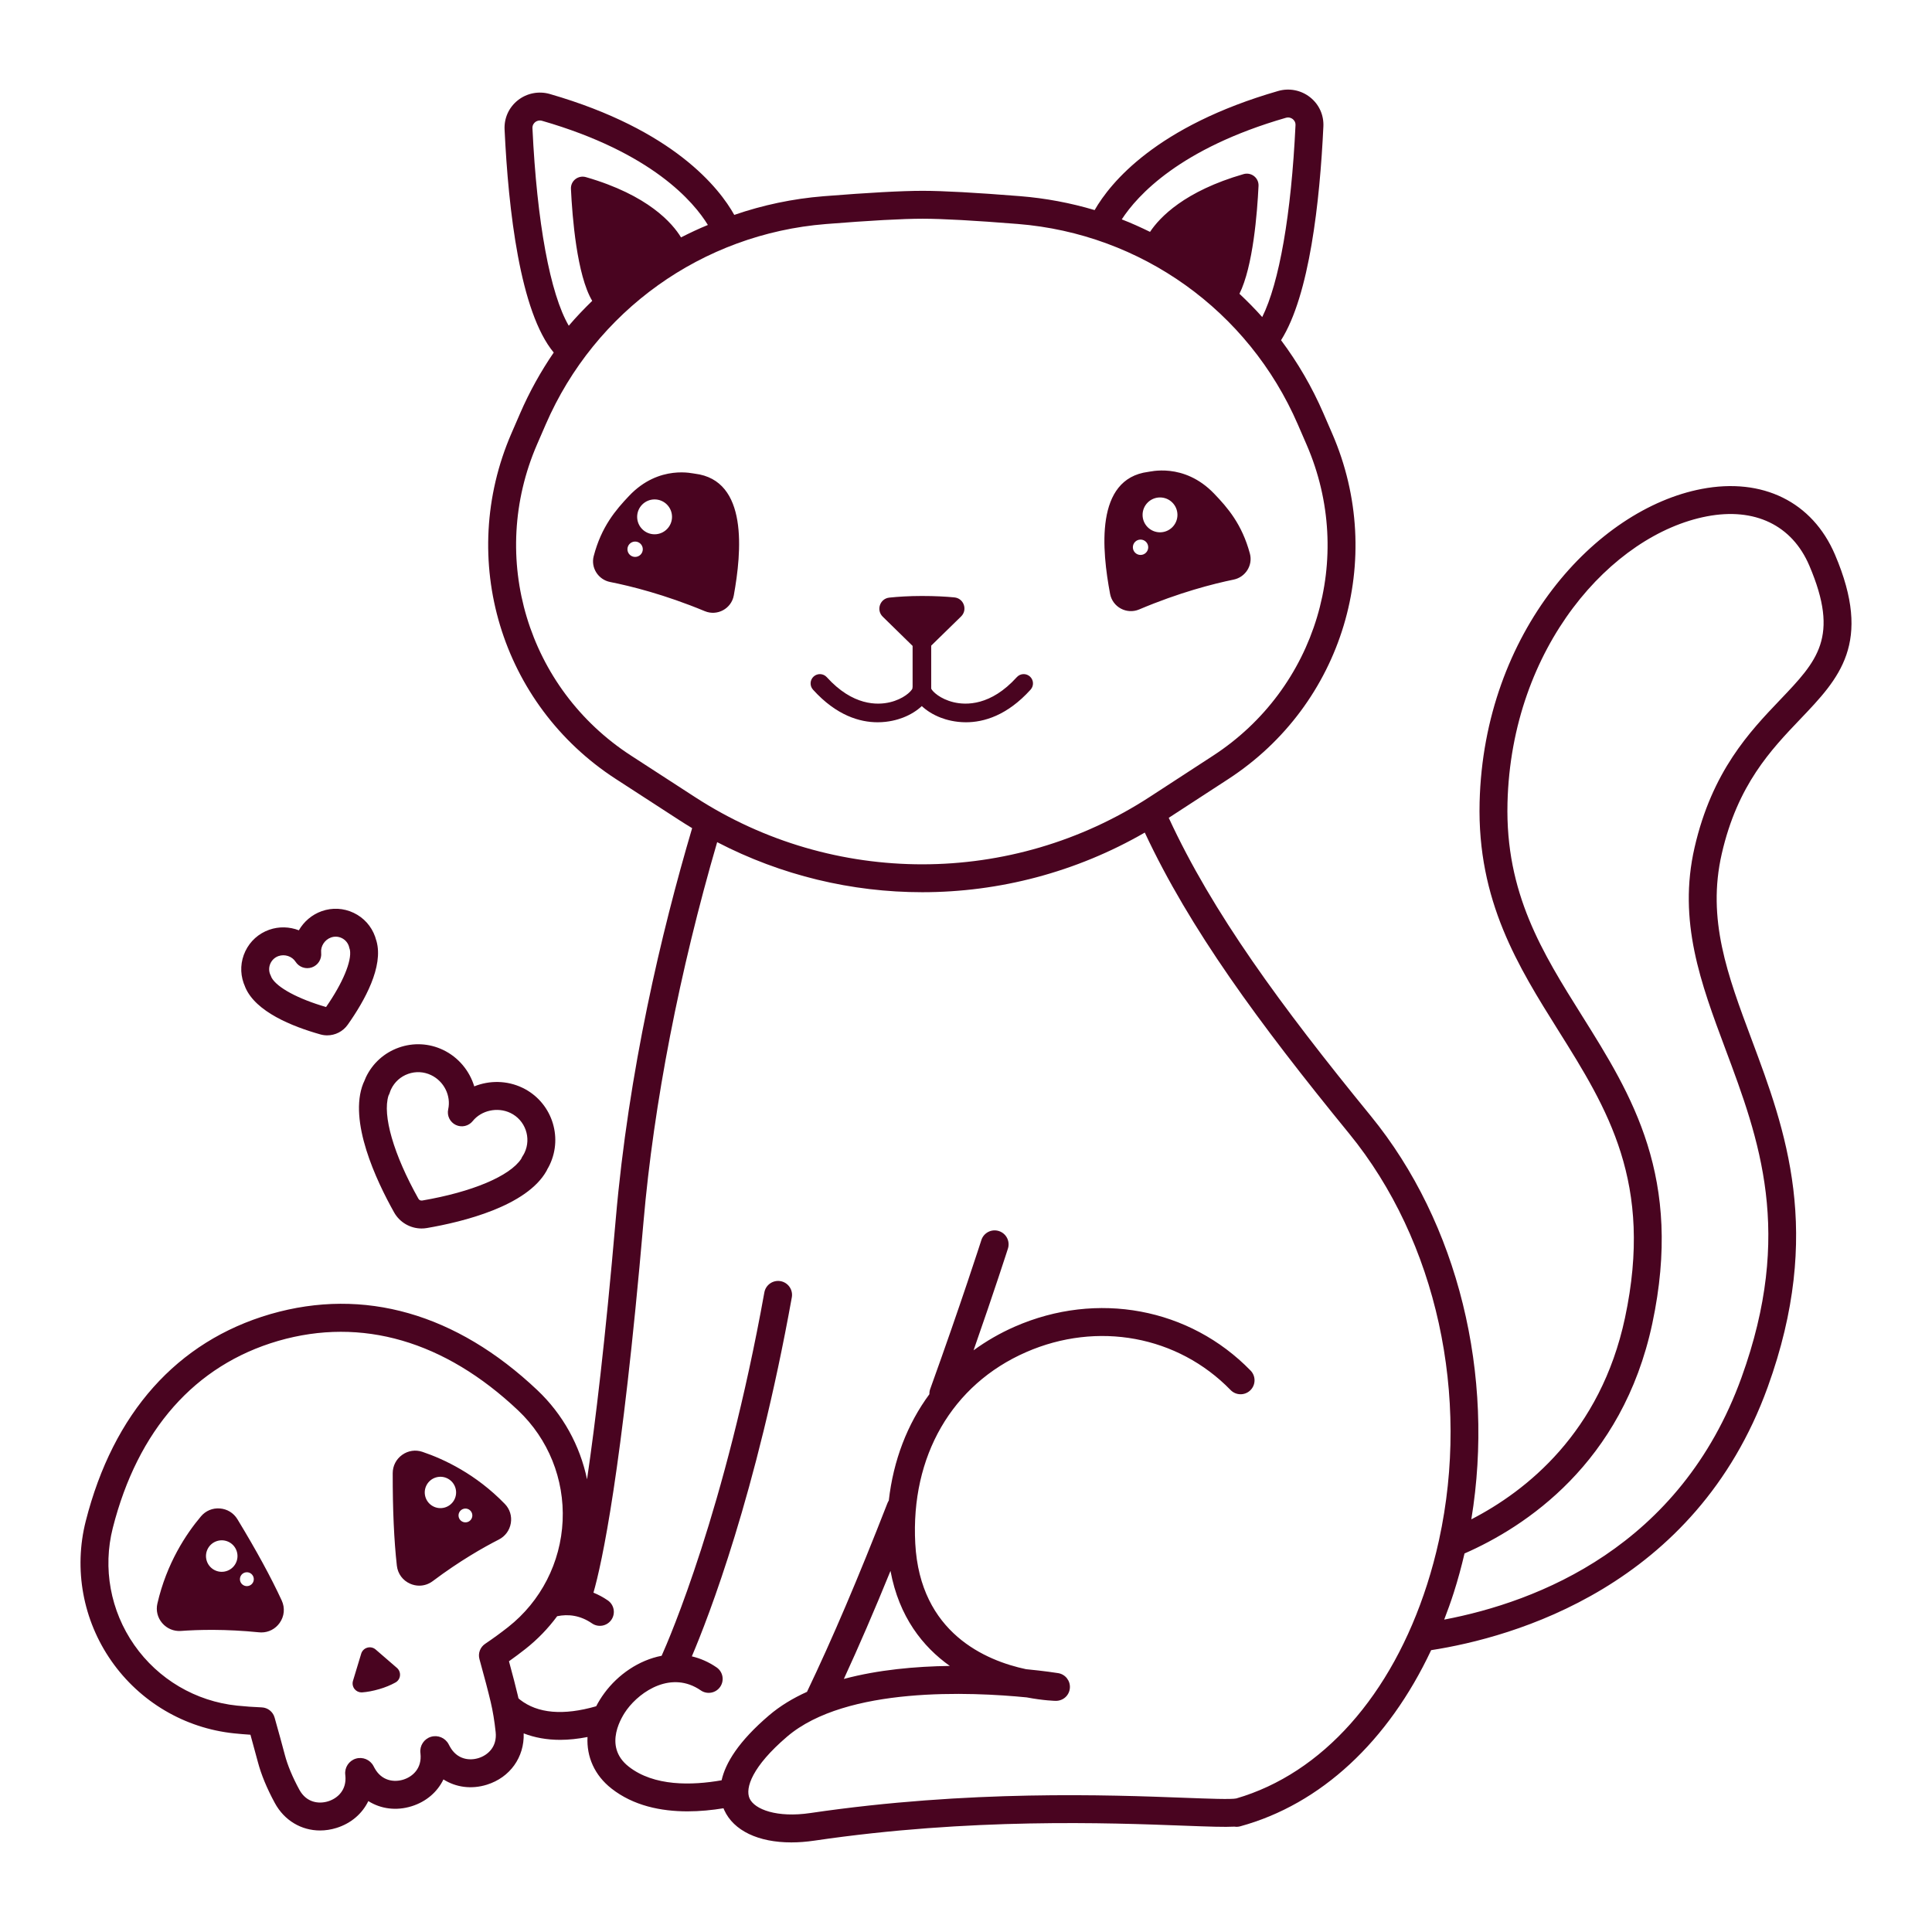 <?xml version="1.0" encoding="utf-8"?>
<!-- Generator: Adobe Illustrator 23.1.0, SVG Export Plug-In . SVG Version: 6.00 Build 0)  -->
<svg version="1.1" id="Layer_1" xmlns="http://www.w3.org/2000/svg" xmlns:xlink="http://www.w3.org/1999/xlink" x="0px" y="0px"
	 viewBox="0 0 1200 1200" enable-background="new 0 0 1200 1200" xml:space="preserve">
<path fill="#490420" d="M1056.918,303.695c-65.716,12.575-135.266,88.79-137.906,194.565
	c-1.532,61.338,24.091,102.221,48.87,141.758c30.496,48.659,59.3,94.62,41.444,178.447c-15.202,71.365-61.429,107.687-95.46,125.225
	c14.711-89.472-7.99-183.889-62.479-250.593c-56.095-68.669-98.341-126.378-125.464-185.13l37.007-24.083
	c71.207-46.343,98.36-136.555,64.561-214.503l-5.516-12.72c-7.075-16.317-15.939-31.492-26.29-45.352
	c17.651-27.937,24.083-86.07,26.287-132.728c0.337-7.143-2.683-13.778-8.289-18.203c-5.561-4.393-12.956-5.836-19.791-3.866
	c-75.621,21.815-104.167,56.887-113.996,73.977c-14.922-4.439-30.435-7.38-46.353-8.654c-27.435-2.196-47.772-3.31-60.45-3.313
	c-0.014,0-0.03,0-0.044,0c-12.878,0-33.551,1.13-61.447,3.355c-19.213,1.534-37.833,5.502-55.536,11.6
	c-9.184-16.436-37.409-52.836-114.584-75.099c-6.833-1.97-14.231-0.526-19.795,3.867c-5.603,4.425-8.624,11.061-8.285,18.202
	c2.364,50.081,9.6,113.383,30.528,138.523c-8.042,11.755-15.064,24.359-20.867,37.743l-5.399,12.447v0.002
	c-33.857,78.082-6.601,168.361,64.807,214.662l39.952,25.905c2.469,1.601,4.966,3.138,7.473,4.652
	c-19.163,64.815-39.47,150.662-47.456,242.939c-6.499,75.09-12.663,126.511-17.824,161.518c-4.369-21-14.997-40.368-30.85-55.365
	c-50.374-47.651-107.653-64.014-165.635-47.314c-0.046,0.013-0.124,0.037-0.197,0.059c-0.03,0.01-0.062,0.018-0.093,0.028
	c-57.888,16.914-97.508,61.359-114.582,128.535c-7.586,29.849-1.785,61.509,15.914,86.861
	c17.745,25.417,45.552,41.814,76.294,44.989c3.346,0.344,6.718,0.626,10.083,0.842c1.837,6.59,3.382,12.261,4.604,16.911
	c2.059,7.831,5.608,16.417,10.551,25.517c5.905,10.872,16.486,17.048,28.072,17.048c3.354,0,6.79-0.516,10.221-1.587
	c9.1-2.839,16.019-8.896,19.77-16.677c7.72,4.858,17.333,6.189,26.904,3.205c9.086-2.832,15.995-8.877,19.751-16.655
	c7.732,4.913,17.381,6.269,26.986,3.272c14.411-4.499,23.33-17.115,22.857-31.868c6.823,2.65,14.399,4.016,22.66,4.016
	c5.381,0,11.071-0.626,16.986-1.758c-0.638,12.273,4.35,23.723,14.864,31.983c13.652,10.728,30.794,14.187,47.223,14.187
	c7.767,0,15.372-0.776,22.378-1.92c0.146,0.36,0.279,0.737,0.435,1.083c5.857,12.895,21.269,20.121,41.661,20.12
	c4.54,0,9.327-0.358,14.31-1.092c97.101-14.29,183.031-11.052,229.193-9.31c16.377,0.616,25.864,0.943,31.745,0.606
	c1.177,0.183,2.41,0.128,3.63-0.203c50.074-13.687,91.95-52.823,118.552-109.405c50.473-7.827,164.125-39.141,209.057-163.417
	c34.754-96.125,10.959-159.802-10.034-215.985c-14.946-39.994-27.852-74.534-18.511-115.264
	c9.821-42.826,30.509-64.503,48.762-83.627c24.153-25.307,45.012-47.162,21.568-102.138
	C1125.755,311.708,1094.794,296.439,1056.918,303.695z M798.696,73.162c2.134-0.613,3.681,0.368,4.246,0.815
	c0.684,0.54,1.816,1.75,1.72,3.788c-2.618,55.414-10.131,97.98-20.674,119.17c-4.481-5.068-9.245-9.845-14.142-14.469
	c8.442-16.998,11.063-50.413,11.848-67.022c0.236-4.992-4.512-8.682-9.314-7.296c-36.577,10.552-51.999,26.748-58.078,35.874
	c-5.742-2.803-11.567-5.453-17.555-7.765C706.393,121.415,732.868,92.152,798.696,73.162z M330.712,79.631
	c-0.096-2.038,1.035-3.246,1.718-3.786c0.44-0.347,1.468-1.011,2.895-1.011c0.419,0,0.873,0.056,1.355,0.196
	c68.474,19.755,94.333,50.518,102.993,64.699c-5.692,2.322-11.224,4.95-16.678,7.713c-5.302-8.727-20.299-26.242-59.063-37.426
	c-4.801-1.385-9.551,2.304-9.314,7.296c0.826,17.478,3.678,53.583,13.218,69.559c-5.061,4.929-9.966,10.033-14.567,15.448
	C341.735,182.568,333.481,138.289,330.712,79.631z M408.131,155.692c-0.014,0.008-0.028,0.017-0.042,0.025
	C408.102,155.709,408.117,155.701,408.131,155.692z M387.259,170.011c-0.1,0.077-0.2,0.154-0.299,0.231
	C387.059,170.164,387.159,170.088,387.259,170.011z M391.9,469.285c-64.28-41.678-88.814-122.943-58.337-193.229l5.399-12.447
	c30.63-70.643,97.312-118.332,174.021-124.455c27.44-2.192,47.648-3.301,60.066-3.301c0.013,0,0.028,0,0.042,0
	c12.218,0.003,32.093,1.098,59.071,3.256c76.649,6.133,143.29,53.819,173.915,124.447l5.516,12.72
	c30.425,70.165,5.984,151.369-58.113,193.084l-39.32,25.59c-85.7,55.772-196.512,55.867-282.306,0.24L391.9,469.285z
	 M315.639,1010.584c-4.549,3.585-9.372,7.098-14.334,10.444c-3.088,2.084-4.499,5.908-3.504,9.498
	c3.107,11.209,5.465,20.2,7.007,26.724c1.302,5.508,2.33,11.761,3.057,18.591c0.975,9.141-4.847,14.324-10.619,16.126
	c-5.761,1.798-13.465,0.847-17.845-7.192l-0.771-1.44c-2.094-3.958-6.715-5.875-10.997-4.561c-4.276,1.317-7.019,5.503-6.522,9.937
	l0.052,0.479c0.986,9.161-4.853,14.354-10.644,16.159c-5.778,1.805-13.522,0.849-17.91-7.243l-0.653-1.221
	c-2.097-3.953-6.718-5.862-10.991-4.548c-4.274,1.319-7.016,5.504-6.521,9.952l0.046,0.43c0.982,9.117-4.858,14.296-10.65,16.102
	c-5.783,1.808-13.53,0.866-17.906-7.188c-4.278-7.88-7.313-15.166-9.02-21.653c-1.605-6.104-3.746-13.905-6.363-23.187
	c-1.018-3.613-4.246-6.159-7.997-6.307c-5.073-0.2-10.223-0.568-15.307-1.093c-25.728-2.657-49.006-16.387-63.865-37.67
	c-14.814-21.22-19.673-47.708-13.327-72.674c15.484-60.925,51.003-101.103,102.661-116.174c0.041-0.011,0.082-0.024,0.124-0.035
	c0.03-0.008,0.059-0.017,0.087-0.025c51.761-14.912,103.262,0.048,148.931,43.246c18.712,17.701,28.773,42.682,27.602,68.536
	C348.286,970.529,335.959,994.58,315.639,1010.584z M893.65,957.234c-1.99,9.003-4.382,17.931-7.2,26.745
	c-22.123,69.178-65.236,117.528-118.505,133.049c-0.024,0.006-0.046,0.01-0.07,0.016c-3.036,0.693-17.225,0.158-32.242-0.409
	c-46.723-1.766-133.689-5.042-232.371,9.483c-20.643,3.047-34.582-2.251-37.669-9.05c-2.933-6.459,1.653-19.948,23.32-38.442
	c36.751-31.365,114.577-27.731,148.824-24.341c10.565,2.011,17.81,2.145,18.076,2.148c4.65-0.01,8.322-3.426,8.701-7.94
	c0.378-4.514-2.784-8.559-7.257-9.279c-1.188-0.19-8.605-1.352-19.977-2.45c-24.837-5.27-65.821-22.396-68.794-78.052
	c-2.899-54.3,22.819-98.731,68.798-118.851c44.387-19.429,94.263-10.199,127.058,23.514c3.338,3.43,8.822,3.507,12.252,0.169
	c3.43-3.336,3.506-8.822,0.169-12.252c-37.88-38.94-95.36-49.659-146.426-27.308c-9.299,4.07-17.834,9.036-25.64,14.722
	c13.126-37.522,21.247-62.875,21.347-63.189c1.457-4.558-1.056-9.433-5.615-10.89c-4.565-1.467-9.435,1.055-10.89,5.615
	c-0.124,0.388-12.633,39.447-31.777,92.526c-0.381,1.056-0.526,2.136-0.494,3.194c-13.735,18.618-22.387,41.07-25.222,66.068
	c-0.328,0.499-0.614,1.036-0.84,1.615c-18.295,46.906-34.199,84.193-49.968,117.189c-8.7,3.927-16.691,8.734-23.576,14.61
	c-19.037,16.249-27.075,29.665-29.454,40.323c-18.474,3.244-41.98,3.858-57.723-8.511c-16.38-12.87-3.816-31.723-1.131-35.371
	c8.55-11.621,27.841-24.392,45.926-11.949c3.94,2.711,9.336,1.715,12.049-2.225c2.713-3.942,1.716-9.337-2.225-12.049
	c-4.995-3.438-10.173-5.639-15.382-6.872c10.285-24.176,40.065-100.707,62.093-222.98c0.848-4.709-2.282-9.214-6.992-10.063
	c-4.699-0.839-9.213,2.283-10.063,6.992c-24.321,135.009-59.075,215.175-63.803,225.694c-14.148,2.709-27.107,11.693-35.559,23.182
	c-1.98,2.69-3.672,5.424-5.094,8.175c-20.384,5.852-36.355,4.519-47.4-4.159c-0.333-0.262-0.583-0.54-0.892-0.807
	c-0.115-0.515-0.219-1.056-0.339-1.561c-1.307-5.526-3.165-12.715-5.538-21.423c3.51-2.491,6.934-5.049,10.228-7.642
	c7.527-5.928,14.131-12.783,19.709-20.338c6.889-1.44,14.35-0.557,21.626,4.45c3.942,2.715,9.334,1.715,12.049-2.225
	c2.713-3.941,1.716-9.337-2.225-12.049c-2.916-2.007-5.898-3.571-8.908-4.801c5.178-18.02,17.577-74.277,31.091-230.419
	c6.357-73.46,22.405-155.708,45.745-235.734c39.873,20.701,83.613,31.091,127.37,31.091c47.772,0,95.528-12.382,138.237-37.049
	c27.865,59.66,70.549,117.943,126.91,186.939c54.571,66.803,75.323,163.243,55.865,252.381
	C893.761,956.704,893.695,956.965,893.65,957.234z M524.132,1042.816c9.351-20.292,18.858-42.294,28.969-67.108
	c5.308,28.602,20.069,47.106,36.841,59.028C568.849,1035.019,545.516,1037.093,524.132,1042.816z M1105.644,434.69
	c-18.815,19.714-42.231,44.248-53.118,91.719c-10.502,45.797,3.911,84.367,19.169,125.202
	c20.922,55.994,42.558,113.894,9.97,204.028c-38.022,105.163-126.76,139.32-184.648,150.331c2.098-5.452,4.108-10.995,5.937-16.713
	c2.57-8.037,4.773-16.171,6.689-24.363c37.373-16.374,98.089-55.765,116.631-142.818c19.319-90.692-12.722-141.818-43.709-191.261
	c-24.494-39.083-47.631-76.001-46.23-132.124c2.423-97.034,64.868-166.692,123.839-177.976c29.717-5.685,52.915,5.465,63.634,30.599
	C1142.773,395.788,1128.797,410.43,1105.644,434.69z M504.969,428.359c-2.141-2.365-1.959-6.019,0.408-8.158
	c2.363-2.142,6.016-1.962,8.158,0.408c16.159,17.859,31.519,17.421,39.229,15.57c8.31-1.992,13.054-6.555,13.94-8.446
	c0-0.009-0.004-0.018-0.004-0.026c0-0.417,0.049-0.821,0.133-1.213v-25.309l-18.555-18.157c-4.194-4.105-1.721-11.236,4.116-11.842
	c5.413-0.562,12.238-1.013,20.195-1.013c8.362,0,15.046,0.385,20.204,0.887c5.858,0.57,8.354,7.737,4.143,11.849l-18.551,18.117
	v26.679c0,0.008-0.003,0.017-0.003,0.025c0.882,1.89,5.626,6.455,13.941,8.447c7.717,1.85,23.072,2.285,39.227-15.57
	c2.138-2.366,5.793-2.551,8.158-0.408c2.366,2.139,2.548,5.793,0.408,8.158c-14.583,16.119-29.093,20.264-40.155,20.264
	c-6.807,0.001-12.306-1.568-15.716-2.883c-4.688-1.806-8.681-4.336-11.702-7.164c-3.021,2.827-7.013,5.358-11.701,7.164
	c-3.41,1.314-8.911,2.883-15.717,2.883C534.062,448.622,519.554,444.479,504.969,428.359z M707.562,378.535
	c24.905-10.539,45.988-15.929,58.68-18.535c7.345-1.508,12.04-8.896,10.093-16.137c-4.936-18.362-13.933-28.61-22.168-37.201
	c-19.008-19.831-40.614-13.396-41.027-13.569c-33.299,4.304-28.681,48.926-23.652,75.758
	C691.033,377.101,699.832,381.806,707.562,378.535z M720.466,308.971c5.98-0.021,10.846,4.81,10.867,10.79
	c0.021,5.98-4.81,10.846-10.79,10.867c-5.98,0.021-10.846-4.81-10.867-10.79C709.655,313.858,714.486,308.992,720.466,308.971z
	 M708.397,335.146c2.634-0.009,4.777,2.118,4.787,4.753c0.009,2.634-2.119,4.777-4.753,4.787c-2.634,0.009-4.777-2.119-4.787-4.753
	C703.634,337.299,705.762,335.156,708.397,335.146z M324.443,675.603c-9.583-4.572-20.496-4.637-29.873-0.836
	c-2.925-9.667-9.814-18.093-19.368-22.651c-8.669-4.135-18.425-4.645-27.473-1.441c-9.051,3.204-16.312,9.741-20.446,18.406
	c-0.422,0.886-0.805,1.801-1.176,2.806c-0.177,0.322-0.337,0.656-0.475,1.001c-9.341,23.373,7.989,60.25,19.15,80.148
	c3.493,6.233,10.09,9.997,17.081,9.997c1.089,0,2.189-0.092,3.287-0.279c22.491-3.85,62.056-13.589,74.341-35.553
	c0.176-0.314,0.33-0.639,0.462-0.97c0.556-0.931,1.031-1.813,1.458-2.709h-0.002C349.943,705.634,342.332,684.138,324.443,675.603z
	 M325.77,716.061h-0.002c-0.3,0.633-0.689,1.31-1.224,2.131c-0.322,0.495-0.585,1.017-0.793,1.56
	c-7.054,10.727-30.386,20.591-61.526,25.922c-0.932,0.148-1.867-0.286-2.33-1.111c-15.435-27.521-22.454-51.836-18.586-64.086
	c0.296-0.515,0.54-1.063,0.726-1.637c0.305-0.938,0.587-1.668,0.887-2.299c2.141-4.487,5.9-7.872,10.588-9.532
	c4.688-1.66,9.739-1.393,14.228,0.746c8.037,3.834,12.515,12.789,10.644,21.292c-0.864,3.93,1.093,7.94,4.724,9.677
	c3.634,1.737,7.98,0.745,10.498-2.396c5.372-6.696,15.418-8.879,23.376-5.084C326.247,695.663,330.188,706.796,325.77,716.061z
	 M219.677,566.988c-6.264-2.987-13.32-3.356-19.859-1.042c-6.133,2.172-11.096,6.499-14.193,11.88
	c-5.776-2.241-12.339-2.485-18.459-0.319c-6.542,2.317-11.791,7.043-14.779,13.307c-2.988,6.264-3.358,13.317-1.042,19.859
	c0.217,0.613,0.463,1.221,0.75,1.857c0.085,0.265,0.182,0.528,0.293,0.786c6.474,15.095,28.93,24.201,46.628,29.182
	c1.39,0.392,2.805,0.581,4.205,0.581c4.974,0,9.773-2.389,12.739-6.58c10.621-15.008,22.342-36.216,17.875-52.022
	c-0.075-0.268-0.164-0.53-0.265-0.787c-0.176-0.677-0.37-1.306-0.587-1.921v-0.001C230.666,575.225,225.941,569.976,219.677,566.988
	z M202.524,625.479c-17.408-5.046-30.43-12.077-33.839-18.24c-0.141-0.441-0.319-0.874-0.532-1.293
	c-0.173-0.34-0.341-0.686-0.472-1.056c-0.773-2.179-0.649-4.528,0.347-6.614c0.994-2.087,2.743-3.661,4.923-4.432
	c3.895-1.386,8.457,0.127,10.615,3.502c2.172,3.39,6.394,4.843,10.184,3.502c3.795-1.34,6.168-5.118,5.728-9.119
	c-0.439-3.994,2.194-8.054,6.125-9.446c2.18-0.773,4.525-0.649,6.613,0.347c2.087,0.994,3.661,2.743,4.432,4.923
	c0.133,0.371,0.219,0.747,0.299,1.124c0.097,0.451,0.23,0.89,0.396,1.314C218.585,596.917,212.889,610.586,202.524,625.479z
	 M246.533,1035.955c1.382,1.195,2.093,2.993,1.904,4.809c-0.189,1.823-1.216,3.379-2.815,4.264
	c-3.015,1.673-6.391,3.057-10.034,4.114c-3.877,1.122-7.464,1.805-10.665,2.026c-0.127,0.009-0.255,0.014-0.382,0.014
	c-1.668,0-3.26-0.761-4.314-2.084c-1.146-1.437-1.514-3.346-0.982-5.105l5.101-16.854c0.549-1.813,1.962-3.211,3.782-3.739
	c1.818-0.526,3.76-0.102,5.193,1.137L246.533,1035.955z M262.381,901.771c-4.311-1.458-8.904-0.77-12.603,1.881
	c-3.713,2.66-5.848,6.804-5.857,11.371c-0.044,22.512,0.822,41.836,2.575,57.435c0.566,5.039,3.686,9.247,8.347,11.258
	c1.814,0.781,3.707,1.166,5.584,1.166c2.96,0,5.878-0.957,8.364-2.826c16.716-12.567,31.536-20.97,41.024-25.807
	c4.005-2.042,6.727-5.759,7.466-10.2c0.73-4.39-0.619-8.734-3.702-11.917C295.653,915.627,275.843,906.319,262.381,901.771z
	 M276.27,936.342c-5.165,1.497-10.566-1.477-12.064-6.642c-1.497-5.165,1.477-10.566,6.642-12.064
	c5.165-1.497,10.566,1.477,12.064,6.642C284.409,929.444,281.436,934.845,276.27,936.342z M290.283,945.402
	c-2.275,0.659-4.654-0.65-5.314-2.926c-0.659-2.275,0.65-4.654,2.926-5.314c2.275-0.66,4.654,0.65,5.314,2.926
	C293.869,942.363,292.559,944.742,290.283,945.402z M455.778,369.796c4.839-26.866,9.143-71.52-24.186-75.589
	c-0.412,0.177-22.063-6.106-40.93,13.859c-8.173,8.649-17.098,18.961-21.905,37.357c-1.895,7.255,2.851,14.609,10.207,16.065
	c12.71,2.516,33.83,7.757,58.809,18.12C445.524,382.823,454.29,378.056,455.778,369.796z M394.502,345.913
	c-2.634,0.009-4.777-2.119-4.787-4.753c-0.009-2.634,2.119-4.777,4.753-4.787c2.634-0.009,4.777,2.119,4.787,4.753
	C399.265,343.761,397.137,345.904,394.502,345.913z M406.615,331.856c-5.98,0.021-10.845-4.81-10.867-10.79
	c-0.021-5.98,4.81-10.845,10.79-10.867c5.98-0.021,10.845,4.81,10.867,10.79C417.426,326.969,412.595,331.835,406.615,331.856z
	 M147.472,943.627c-2.371-3.904-6.342-6.346-10.896-6.7c-4.545-0.357-8.825,1.439-11.757,4.912
	c-9.166,10.857-21.303,29.072-27.067,54.185c-0.991,4.318,0.102,8.732,3,12.113c2.93,3.417,7.202,5.195,11.665,4.865
	c10.626-0.773,27.658-1.251,48.46,0.855c0.489,0.049,0.976,0.073,1.458,0.073c4.506,0,8.666-2.13,11.335-5.871
	c2.949-4.133,3.441-9.348,1.319-13.953C168.407,979.832,159.149,962.848,147.472,943.627z M140.451,975.897
	c-5.191,1.505-10.618-1.483-12.122-6.674c-1.504-5.191,1.483-10.618,6.674-12.122c5.191-1.504,10.618,1.483,12.122,6.674
	C148.629,968.965,145.641,974.392,140.451,975.897z M154.532,985.001c-2.286,0.663-4.677-0.654-5.34-2.94
	c-0.663-2.286,0.653-4.677,2.94-5.34c2.286-0.663,4.677,0.654,5.34,2.94C158.135,981.947,156.819,984.338,154.532,985.001z"/>
</svg>
